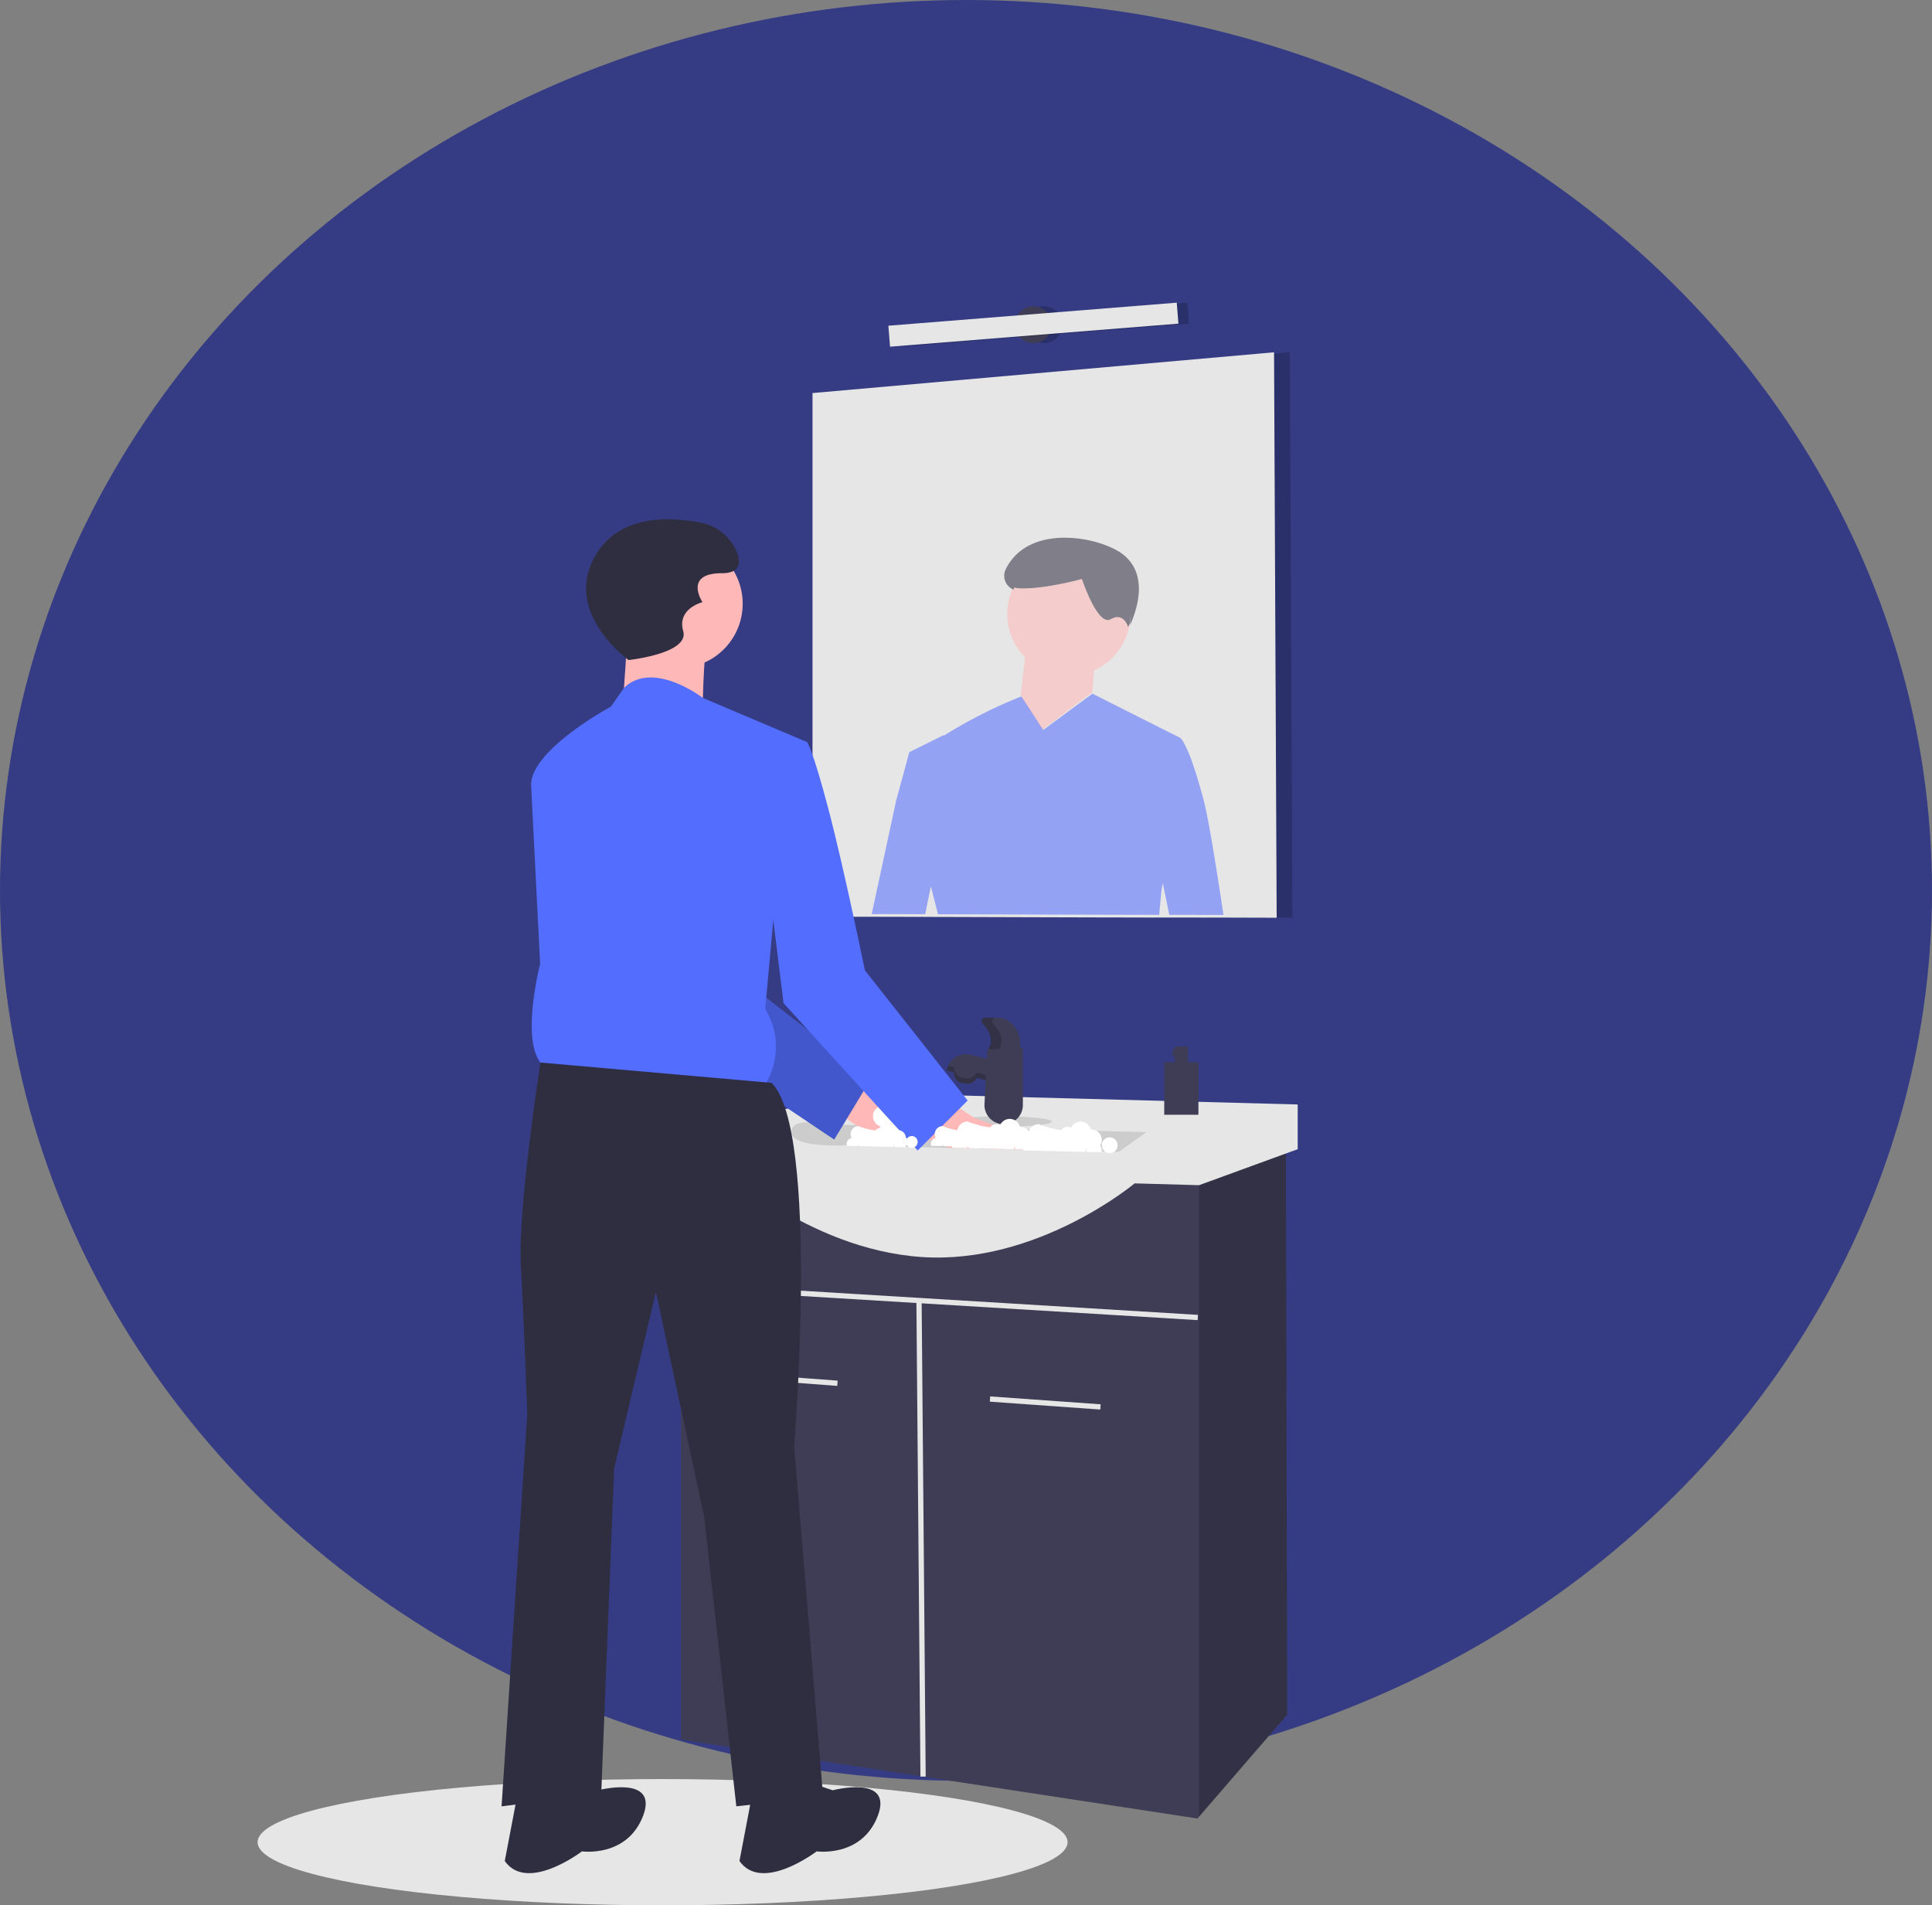 <svg xmlns="http://www.w3.org/2000/svg" width="345" height="340.225" viewBox="0 0 345 340.225">
  <rect x="0" y="0" width="345" height="340.225" fill="#808080" stroke="none"/>
  <g id="Group_24" data-name="Group 24" transform="translate(0.49 0.078)">
    <ellipse id="Ellipse_48" data-name="Ellipse 48" cx="172.5" cy="159" rx="172.5" ry="159" transform="translate(-0.49 -0.078)" fill="#202a85" opacity="0.78"/>
    <g id="Group_23" data-name="Group 23" transform="translate(45.504 53.97)">
      <g id="wash_hands" data-name="wash hands" transform="translate(0)">
        <path id="Path_271" data-name="Path 271" d="M316.933,121.32l-2.818-.01-10.806-.033-2.4,0-7.279-.019-1.8-.01h-.8l-37.538-.1-.6,0h-.568l-2.282-.009-6.444-.014L240.5,121.1l-6.453-.019V27.628l79.6-7.03,2.818-.249Z" transform="translate(-132.133 -11.489)" opacity="0.2"/>
        <path id="Path_272" data-name="Path 272" d="M697.181,242.7v.009l-7.89-.023-2.917-.009-2.4,0-3.447-.009-1.376,0-2.451,0-1.273,0H674.9l-.784,0H674.1l-5.922-.014-1.071,0-15.183-.042-2.729-.009-11.135-.033-1.5,0h-.6a.014.014,0,0,0,0-.009H635.4l-2.282-.009-6.443-.014v0l-3.109-.009-2.137,0h-.479l-6.655-.019V149.015l82.42-7.279v.249Z" transform="translate(-515.198 -132.876)" fill="#e6e6e6"/>
        <circle id="Ellipse_38" data-name="Ellipse 38" cx="3.287" cy="3.287" r="3.287" transform="translate(137.132 0.642)" opacity="0.2"/>
        <circle id="Ellipse_39" data-name="Ellipse 39" cx="3.287" cy="3.287" r="3.287" transform="translate(135.254 0.642)" fill="#3f3d56"/>
        <rect id="Rectangle_87" data-name="Rectangle 87" width="51.659" height="3.757" transform="translate(114.521 4.114) rotate(-4.568)" opacity="0.2"/>
        <rect id="Rectangle_88" data-name="Rectangle 88" width="51.659" height="3.757" transform="translate(112.643 4.114) rotate(-4.568)" fill="#e6e6e6"/>
        <path id="Path_273" data-name="Path 273" d="M697.891,300.9c-2.761-10.463-4.231-11.271-4.231-11.271l-15.573-7.838-.1-.038-8.754,6.457-3.771-5.8-.188-.164-.235.094a86.163,86.163,0,0,0-13.488,6.847l-.16-.023-6.1,3.034-1.094,4.044L642.93,300.9l-4.349,20.2v0l3.109.009v0l6.443.014,1.014-4.978,1.268,4.987h.568a.014.014,0,0,1,0,.009h.6l1.5,0,11.135.033,2.729.009,15.183.042,1.071,0,5.922.014h.014l.784,0v-.014l.4-4.4.244-1.23,1.151,5.64,0,.009,2.452,0,1.376,0,3.447.009,2.4,0v-.009C700.732,316.8,698.9,304.753,697.891,300.9Z" transform="translate(-528.912 -211.926)" fill="#536dfe" opacity="0.56"/>
        <path id="Path_274" data-name="Path 274" d="M715.747,243.318l.006.021c-.007,0-.009-.006-.006-.021-.062-.215-.849-2.747-3.1-1.444-2.35,1.36-5.158-7.178-5.158-7.178s-7.073,1.947-11.391,1.649a2.674,2.674,0,0,1-.851-.2,11.02,11.02,0,0,0,2.075,12.527l-.762,6.8,3.919,6.1,8.709-6.531s.11,1.662.467-4.031a11.028,11.028,0,0,0,6.406-8.413C715.884,242.984,715.761,243.245,715.747,243.318Z" transform="translate(-560.285 -185.358)" fill="#ffb8b8" opacity="0.56"/>
        <path id="Path_275" data-name="Path 275" d="M715.364,233.464c.962-2.188,3.541-8.63-.988-12.512-3.746-3.211-16.961-6.077-21.185,2.449a2.652,2.652,0,0,0,1.359,3.621c.061-.126.13-.247.2-.371a2.6,2.6,0,0,0,.655.14c4.318.3,11.391-1.649,11.391-1.649s2.808,8.538,5.158,7.178c2.251-1.3,3.038,1.229,3.1,1.444.014-.073.137-.334.313-.736a11.1,11.1,0,0,0,.116-1.471c0,.087.007.173.007.26a11.094,11.094,0,0,1-.123,1.649Z" transform="translate(-559.589 -175.804)" fill="#2f2e41" opacity="0.56"/>
        <ellipse id="Ellipse_40" data-name="Ellipse 40" cx="72.323" cy="11.271" rx="72.323" ry="11.271" transform="translate(0 263.635)" fill="#e6e6e6"/>
        <path id="Path_276" data-name="Path 276" d="M281.895,448.422l-15.733,18.212-.291.338-92.226-14.089v-105.2H281.66Z" transform="translate(-98.034 -196.293)" fill="#3f3d56"/>
        <rect id="Rectangle_89" data-name="Rectangle 89" width="0.939" height="18.838" transform="matrix(0.075, -0.997, 0.997, 0.075, 84.733, 192.014)" fill="#e6e6e6"/>
        <rect id="Rectangle_90" data-name="Rectangle 90" width="0.939" height="19.775" transform="translate(130.76 196.242) rotate(-85.914)" fill="#e6e6e6"/>
        <path id="Path_277" data-name="Path 277" d="M265.614,407.79,173.1,402.154l-.057.938,42.3,2.576.719,84.573.939-.008-.718-84.507,49.28,3Z" transform="translate(-97.693 -227.044)" fill="#e6e6e6"/>
        <path id="Path_278" data-name="Path 278" d="M401.85,448.422l-15.733,18.212V347.686h15.5Z" transform="translate(-217.989 -196.293)" opacity="0.2"/>
        <path id="Path_279" data-name="Path 279" d="M563.964,457.486H555.51V451.85l22.542-4.227,1.409-2.818,88.29,2.348v7.984l-17.611,6.429-11.506-.324s-17.376,14.558-38.04,13.15S563.964,457.486,563.964,457.486Z" transform="translate(-482.013 -303.979)" fill="#e6e6e6"/>
        <path id="Path_280" data-name="Path 280" d="M669.063,459.242l-4.931,3.522-13.812-.333s0,0,0,0h-.023l-1.052-.023h0l-.874-.023-2.757-.066-.23,0-2.437-.056-.089,0-3.029-.07-.2,0-2.24-.056-.362,0-2.63-.066-.845-.019-4.729-.113-1.193-.028-12.567-.3s-8.956.446-9.379-2.156a1.286,1.286,0,0,1-.014-.193c0-1.479,1.559-1.794,3.034-1.756a13.689,13.689,0,0,1,2.6.348l3.607.089,2.25.052,7.059.174,6.035.146,2.137.056,3.057.075,1.212.028,4.5.108,2.1.052,4.443.108Z" transform="translate(-510.327 -311.136)" fill="#ccc"/>
        <circle id="Ellipse_41" data-name="Ellipse 41" cx="0.939" cy="0.939" r="0.939" transform="translate(131.497 148.575)" fill="#3f3d56"/>
        <ellipse id="Ellipse_42" data-name="Ellipse 42" cx="8.923" cy="0.939" rx="8.923" ry="0.939" transform="translate(123.983 145.288)" fill="#ccc"/>
        <path id="Path_281" data-name="Path 281" d="M3.483,0H11.5V3.757H0V3.483A3.483,3.483,0,0,1,3.483,0Z" transform="matrix(0.972, 0.237, -0.237, 0.972, 123.938, 133.464)" fill="#3f3d56"/>
        <path id="Path_282" data-name="Path 282" d="M0,0H4.227V.137A1.742,1.742,0,0,1,2.485,1.879H1.742A1.742,1.742,0,0,1,0,.137V0Z" transform="translate(124.38 137.237) rotate(8.546)" fill="#3f3d56"/>
        <path id="Path_283" data-name="Path 283" d="M680.475,436.795l-5.84-1.423a1.872,1.872,0,0,1-1.955,1.027l-.464-.07a1.872,1.872,0,0,1-1.588-1.934l-.994-.242a3.754,3.754,0,0,0-.329.859l1.323.323a1.872,1.872,0,0,0,1.588,1.935l.464.07a1.872,1.872,0,0,0,1.955-1.028l5.84,1.423.89-3.65-.216-.053Z" transform="translate(-546.257 -297.896)" opacity="0.2"/>
        <path id="Path_284" data-name="Path 284" d="M688.251,440.629h0a3.43,3.43,0,0,1-3.425-3.61l.514-9.775,6.34-.235V437.2a3.43,3.43,0,0,1-3.429,3.429Z" transform="translate(-555.018 -293.932)" fill="#3f3d56"/>
        <path id="Path_285" data-name="Path 285" d="M690.576,420.242h-5.709c.99-1.5.373-3.041-1.013-4.6a.625.625,0,0,1,.469-1.038H686.5c2.252,0,4.078,2.1,4.078,4.7Z" transform="translate(-554.383 -286.93)" fill="#3f3d56"/>
        <path id="Path_286" data-name="Path 286" d="M685.731,415.644a.625.625,0,0,1,.469-1.038h-1.879a.624.624,0,0,0-.469,1.038c1.386,1.557,2,3.1,1.013,4.6h1.879C687.734,418.74,687.117,417.2,685.731,415.644Z" transform="translate(-554.383 -286.93)" opacity="0.2"/>
        <path id="Path_287" data-name="Path 287" d="M623.905,440.262l7.222,2.553s17.18,1.371,14.951,5.741-16.933,1.547-16.933,1.547l-6.964-4.835Z" transform="translate(-519.654 -301.414)" fill="#ffb8b8"/>
        <path id="Path_288" data-name="Path 288" d="M644.263,452.593a1.874,1.874,0,0,0-1.869,1.783,1.4,1.4,0,0,0-.353-.237,1.884,1.884,0,1,0-1.568.257,1.407,1.407,0,1,0,2.355,1.276,1.875,1.875,0,1,0,1.435-3.077Z" transform="translate(-529.203 -307.305)" fill="#fff"/>
        <path id="Path_289" data-name="Path 289" d="M651.813,454.75a1.874,1.874,0,0,0-1.869,1.783,1.407,1.407,0,0,0-.353-.237,1.884,1.884,0,1,0-1.568.257,1.407,1.407,0,1,0,2.355,1.276,1.875,1.875,0,1,0,1.435-3.077Z" transform="translate(-533.466 -308.523)" fill="#fff"/>
        <path id="Path_290" data-name="Path 290" d="M566.55,368.067l-6.538,10.8-13.746-9.228-15.789-10.595-9.519-24.994-9.679-17.724,12.131-3.574s4.175.16,9.571,10.064,10.2,27.06,10.2,27.06l6.448,5.02Z" transform="translate(-457.041 -229.425)" fill="#536dfe"/>
        <path id="Path_291" data-name="Path 291" d="M566.55,368.067l-6.538,10.8-13.746-9.228-15.789-10.595-9.519-24.994-9.679-17.724,12.131-3.574s4.175.16,9.571,10.064,10.2,27.06,10.2,27.06l6.448,5.02Z" transform="translate(-457.041 -229.425)" opacity="0.2"/>
        <path id="Path_292" data-name="Path 292" d="M680.688,456.035l-16.747-.4-1.329-1.508-.939-1.066-1.028-1.165-1.141-1.292,1.944-3.015.925-1.437,3.748,2.461,2.658,1.742s2.226.742,4.875,1.86A32.391,32.391,0,0,1,680.688,456.035Z" transform="translate(-540.724 -304.74)" fill="#ffb8b8"/>
        <circle id="Ellipse_43" data-name="Ellipse 43" cx="11.483" cy="11.483" r="11.483" transform="translate(63.663 42.282)" fill="#ffb8b8"/>
        <path id="Path_293" data-name="Path 293" d="M537.37,252.116l-1.148,16.651,14.354,1.723s0-13.78,1.148-15.5S537.37,252.116,537.37,252.116Z" transform="translate(-471.123 -195.193)" fill="#ffb8b8"/>
        <path id="Path_294" data-name="Path 294" d="M548.159,286.619l-18.593-7.874s-8.882-6.853-14.092-1.786l-2.339,3.344s-14.247,7.66-14.247,13.976l1.615,31.959s-4.593,17.8,2.3,18.948l37.321,3.445a12.917,12.917,0,0,0,.574-14.354l1.722-18.948Z" transform="translate(-450.045 -208.164)" fill="#536dfe"/>
        <path id="Path_295" data-name="Path 295" d="M583.033,302.14l12.632-.574s.926.977,3.8,11.886S606,342.332,606,342.332l18.352,23.249-8.923,8.923-23.951-26.3L588.2,321.661Z" transform="translate(-497.551 -223.11)" fill="#536dfe"/>
        <path id="Path_296" data-name="Path 296" d="M535,436.631,493.722,433s-4.078,26.025-3.5,36.36,1.148,26.412,1.148,26.412l-4.593,70.049,17.8-2.3,2.3-57.992,7.464-31.58,8.613,40.192,5.742,51.676,15.5-1.722-5.168-62.585S543.617,445.244,535,436.631Z" transform="translate(-443.206 -297.313)" fill="#2f2e41"/>
        <path id="Path_297" data-name="Path 297" d="M595.835,727.483,601,729.206s10.909-2.871,8.038,4.593-10.909,6.316-10.909,6.316-9.761,7.464-13.78,1.722l2.3-12.058Z" transform="translate(-498.296 -463.57)" fill="#2f2e41"/>
        <path id="Path_298" data-name="Path 298" d="M499.575,727.483l5.168,1.723s10.909-2.871,8.038,4.593-10.909,6.316-10.909,6.316-9.761,7.464-13.78,1.722l2.3-12.058Z" transform="translate(-443.95 -463.57)" fill="#2f2e41"/>
        <path id="Path_299" data-name="Path 299" d="M529.041,235.355s-12.058-8.613-5.742-18.948c4.382-7.17,13.461-6.6,18.611-5.582a8.7,8.7,0,0,1,6.365,5.008c.861,2.01.861,4.019-2.584,4.019-6.89,0-3.445,5.168-3.445,5.168s-4.593,1.148-3.445,5.168S529.041,235.355,529.041,235.355Z" transform="translate(-462.795 -171.542)" fill="#2f2e41"/>
        <circle id="Ellipse_44" data-name="Ellipse 44" cx="1.409" cy="1.409" r="1.409" transform="translate(138.071 148.576)" fill="#fff"/>
        <path id="Path_300" data-name="Path 300" d="M685.542,459.418a1.865,1.865,0,0,0-.7-1.461,1.887,1.887,0,0,0-1.179-.418c-.023,0-.042,0-.066,0a1.87,1.87,0,0,0-3.518-.315,1.392,1.392,0,0,0-1.78.423,16.237,16.237,0,0,1-4.029-1.052,1.867,1.867,0,0,0-1.686,1.061,1.79,1.79,0,0,0-.193.817,1.851,1.851,0,0,0,.272.958,1.407,1.407,0,0,0-1.212,1.39,1.353,1.353,0,0,0,.08.46l2.63.066a1.264,1.264,0,0,0,.08-.268,1.94,1.94,0,0,0,.282.272l2.24.056.127-.1a.8.8,0,0,0,.07.1l3.029.07a.623.623,0,0,0,.052-.066.52.52,0,0,0,.038.07l2.437.056a1.386,1.386,0,0,0,.188-.526.189.189,0,0,0,.042.023,1.5,1.5,0,0,0-.023.249,1.547,1.547,0,0,0,.023.258l2.757.066a1.452,1.452,0,0,0,.038-.324,1.416,1.416,0,0,0-.3-.864A1.865,1.865,0,0,0,685.542,459.418Zm-5.03-.038a1.438,1.438,0,0,1-.277.258c.028.07.042.146.066.216a1.339,1.339,0,0,1,.418-.3,1.838,1.838,0,0,1-.206-.174Z" transform="translate(-547.47 -310.373)" fill="#fff"/>
        <circle id="Ellipse_45" data-name="Ellipse 45" cx="1.409" cy="1.409" r="1.409" transform="translate(150.752 149.045)" fill="#fff"/>
        <path id="Path_301" data-name="Path 301" d="M714.663,460.5a1.865,1.865,0,0,0-.7-1.461,1.887,1.887,0,0,0-1.179-.418c-.023,0-.042,0-.066,0a1.87,1.87,0,0,0-3.518-.315,1.392,1.392,0,0,0-1.78.423,16.235,16.235,0,0,1-4.029-1.052,1.867,1.867,0,0,0-1.686,1.061,1.789,1.789,0,0,0-.193.817,1.851,1.851,0,0,0,.272.958,1.407,1.407,0,0,0-1.212,1.39,1.354,1.354,0,0,0,.08.46l2.63.066a1.265,1.265,0,0,0,.08-.268,1.939,1.939,0,0,0,.282.272l2.24.056.127-.1a.792.792,0,0,0,.07.1l3.029.07a.628.628,0,0,0,.052-.066.516.516,0,0,0,.038.07l2.437.056a1.385,1.385,0,0,0,.188-.526.191.191,0,0,0,.042.023,1.5,1.5,0,0,0-.023.249,1.552,1.552,0,0,0,.023.258l2.757.066a1.451,1.451,0,0,0,.038-.324,1.416,1.416,0,0,0-.3-.864A1.864,1.864,0,0,0,714.663,460.5Zm-5.03-.038a1.435,1.435,0,0,1-.277.258c.028.07.042.146.066.216a1.34,1.34,0,0,1,.418-.3,1.83,1.83,0,0,1-.207-.174Z" transform="translate(-563.911 -310.982)" fill="#fff"/>
        <circle id="Ellipse_46" data-name="Ellipse 46" cx="1.057" cy="1.057" r="1.057" transform="translate(130.792 148.81)" fill="#fff"/>
        <path id="Path_302" data-name="Path 302" d="M673.392,460.753a1.4,1.4,0,0,0-.525-1.1,1.415,1.415,0,0,0-.884-.314c-.018,0-.032,0-.049,0a1.4,1.4,0,0,0-2.638-.236,1.044,1.044,0,0,0-1.335.317,12.175,12.175,0,0,1-3.022-.789,1.4,1.4,0,0,0-1.265.8,1.343,1.343,0,0,0-.144.613,1.39,1.39,0,0,0,.2.719,1.055,1.055,0,0,0-.909,1.043,1.014,1.014,0,0,0,.06.345l1.972.049a.948.948,0,0,0,.06-.2,1.454,1.454,0,0,0,.211.2l1.68.042.1-.074a.582.582,0,0,0,.053.077l2.272.053a.473.473,0,0,0,.039-.049.376.376,0,0,0,.028.053l1.828.042a1.038,1.038,0,0,0,.141-.395.142.142,0,0,0,.032.018,1.115,1.115,0,0,0-.018.187,1.172,1.172,0,0,0,.018.194l2.067.049a1.093,1.093,0,0,0,.028-.243,1.062,1.062,0,0,0-.225-.648A1.4,1.4,0,0,0,673.392,460.753Zm-3.772-.028a1.077,1.077,0,0,1-.208.194c.021.053.032.109.049.162a1,1,0,0,1,.314-.225,1.374,1.374,0,0,1-.155-.13Z" transform="translate(-542.599 -311.591)" fill="#fff"/>
        <circle id="Ellipse_47" data-name="Ellipse 47" cx="1.057" cy="1.057" r="1.057" transform="translate(115.764 148.81)" fill="#fff"/>
        <path id="Path_303" data-name="Path 303" d="M638.878,460.753a1.4,1.4,0,0,0-.525-1.1,1.414,1.414,0,0,0-.884-.313c-.018,0-.032,0-.049,0a1.4,1.4,0,0,0-2.638-.236,1.044,1.044,0,0,0-1.335.317,12.176,12.176,0,0,1-3.022-.789,1.4,1.4,0,0,0-1.265.8,1.343,1.343,0,0,0-.144.613,1.389,1.389,0,0,0,.2.719,1.055,1.055,0,0,0-.909,1.043,1.015,1.015,0,0,0,.06.345l1.972.049a.945.945,0,0,0,.06-.2,1.448,1.448,0,0,0,.211.2l1.68.042.1-.074a.591.591,0,0,0,.053.077l2.272.053a.477.477,0,0,0,.039-.049.381.381,0,0,0,.028.053l1.828.042a1.039,1.039,0,0,0,.141-.395.144.144,0,0,0,.032.018,1.113,1.113,0,0,0-.018.187,1.171,1.171,0,0,0,.018.194l2.068.049a1.1,1.1,0,0,0,.028-.243,1.062,1.062,0,0,0-.226-.648A1.4,1.4,0,0,0,638.878,460.753Zm-3.772-.028a1.077,1.077,0,0,1-.208.194c.021.053.032.109.049.162a1,1,0,0,1,.313-.225,1.381,1.381,0,0,1-.155-.13Z" transform="translate(-523.114 -311.591)" fill="#fff"/>
        <path id="Path_304" data-name="Path 304" d="M762.772,429.223v-2.818h-2.348v.47c-.259,0-.47.315-.47.7s.21.7.47.7v.939h-1.879v9.393h6.105v-9.393Z" transform="translate(-596.64 -293.591)" fill="#3f3d56"/>
      </g>
    </g>
  </g>
</svg>
